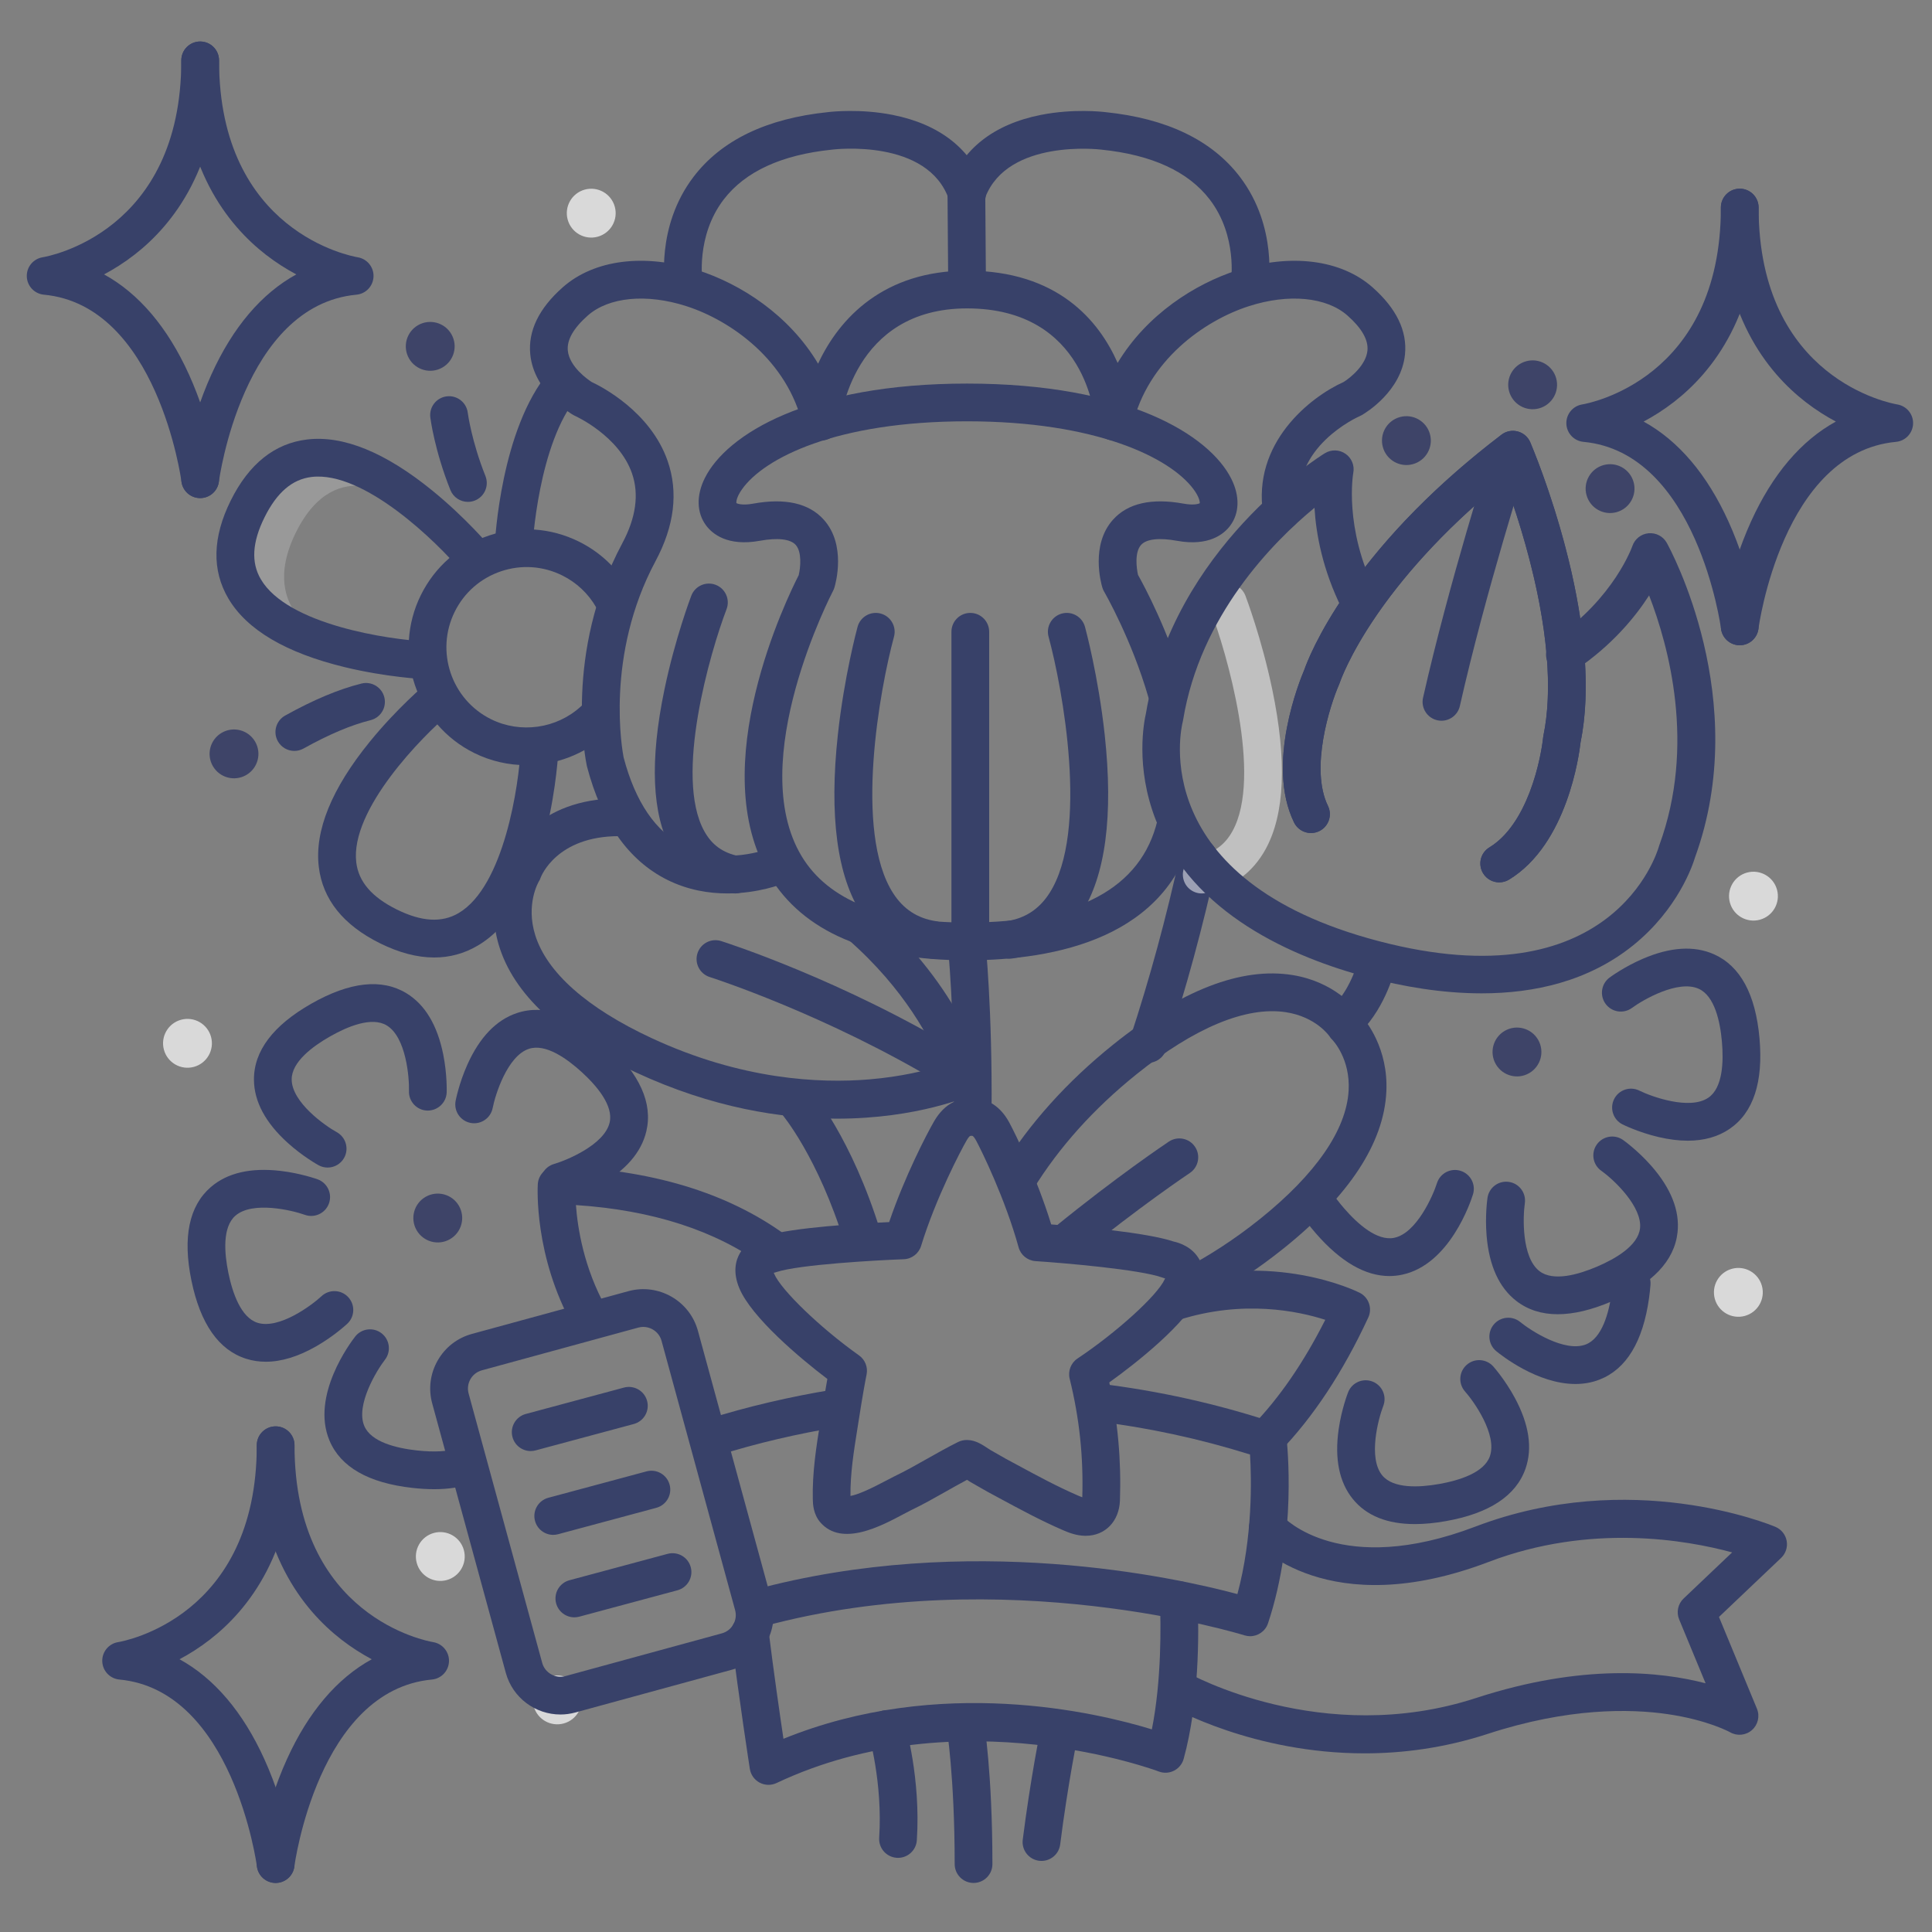 <?xml version="1.0" ?><svg enable-background="new 0 0 512 512" version="1.1" viewBox="0 0 512 512" xml:space="preserve" xmlns="http://www.w3.org/2000/svg" xmlns:xlink="http://www.w3.org/1999/xlink"><rect x="0" y="0" width="512" height="512" fill="#808080" stroke="none"/><g id="Colors"><g><g><path d="M304.246,281.672c-0.52,0-1.048-0.081-1.568-0.253c-2.622-0.865-4.046-3.692-3.181-6.315     c5.162-15.641,9.632-32.08,13.286-48.861c0.588-2.698,3.252-4.407,5.949-3.822c2.698,0.588,4.409,3.251,3.822,5.949     c-3.729,17.121-8.291,33.898-13.562,49.869C308.3,280.34,306.345,281.672,304.246,281.672z" fill="#384169"/></g></g><g><g><g><path d="M417.502,366.771c-10.095,0-19.717-7.657-20.982-8.702c-2.129-1.758-2.431-4.909-0.672-7.039      c1.758-2.129,4.908-2.43,7.039-0.672c2.724,2.23,11.779,8.119,17.381,5.932c4.316-1.689,6.104-8.369,6.844-13.675      c0.14-1.003,0.245-1.98,0.313-2.901c0.206-2.754,2.586-4.806,5.358-4.614c2.754,0.206,4.819,2.604,4.614,5.358      c-0.085,1.131-0.213,2.32-0.382,3.535c-1.614,11.585-6.033,18.858-13.134,21.62      C421.784,366.429,419.632,366.771,417.502,366.771z" fill="#384169"/></g></g><g><g><path d="M374.966,403.898c-7.326,0-12.828-2.205-16.416-6.595c-3.641-4.454-4.915-10.699-3.787-18.56      c0.769-5.354,2.436-9.616,2.507-9.795c1.014-2.568,3.922-3.826,6.486-2.814c2.565,1.013,3.826,3.911,2.818,6.478l0,0      c-1.283,3.289-4.088,13.725-0.273,18.373c2.941,3.583,9.848,3.219,15.12,2.283c5.28-0.938,11.895-2.975,13.415-7.359      c1.986-5.726-4.239-14.511-6.576-17.137c-1.836-2.062-1.652-5.223,0.41-7.059c2.064-1.837,5.225-1.652,7.059,0.41      c0.128,0.144,3.16,3.571,5.724,8.334c3.765,6.992,4.717,13.294,2.832,18.729c-2.497,7.198-9.602,11.884-21.115,13.928      C380.222,403.638,377.485,403.898,374.966,403.898z" fill="#384169"/></g></g></g><g><g><g><path d="M335.523,386.277c-1.253,0-2.507-0.468-3.478-1.409c-1.983-1.921-2.034-5.086-0.112-7.069      c7.118-7.349,13.589-16.763,19.276-28.037c-7.102-2.286-21.686-5.384-38.7,0.005c-2.631,0.838-5.442-0.623-6.276-3.257      c-0.834-2.633,0.624-5.442,3.257-6.276c28.009-8.871,49.912,1.896,50.83,2.358c2.41,1.214,3.422,4.121,2.287,6.569      c-6.699,14.444-14.604,26.42-23.492,35.595C338.135,385.769,336.83,386.277,335.523,386.277z" fill="#384169"/></g></g></g><g><g><g><g><path d="M368.201,338.165c-6.391,0-12.918-3.778-19.451-11.273c-1.785-2.049-3.312-4.079-4.539-6.035       c-1.467-2.34-0.759-5.426,1.58-6.893c2.343-1.468,5.427-0.759,6.893,1.58c0.949,1.515,2.162,3.122,3.605,4.777       c3.52,4.037,8.671,8.653,13.206,7.708c5.888-1.226,10.25-11.111,11.314-14.478c0.831-2.629,3.637-4.092,6.267-3.268       c2.631,0.826,4.098,3.621,3.277,6.254c-0.592,1.897-6.145,18.615-18.787,21.274       C370.449,338.048,369.327,338.165,368.201,338.165z" fill="#384169"/></g></g><g><g><path d="M447.277,302.298c-2.396,0-4.979-0.322-7.74-0.968c-5.268-1.23-9.368-3.262-9.54-3.348       c-2.471-1.233-3.474-4.236-2.24-6.707c1.234-2.473,4.239-3.471,6.707-2.24c3.156,1.56,13.309,5.26,18.27,1.865       c3.825-2.618,4.063-9.528,3.589-14.864c-0.474-5.336-1.926-12.097-6.152-13.999c-5.484-2.469-14.824,2.965-17.663,5.062       c-2.219,1.64-5.349,1.176-6.991-1.04c-1.643-2.215-1.187-5.338,1.024-6.985c0.154-0.115,3.833-2.837,8.801-4.978       c7.292-3.142,13.652-3.542,18.904-1.191c6.953,3.113,11.004,10.599,12.038,22.246c1.035,11.648-1.633,19.729-7.929,24.02       C455.299,301.254,451.59,302.298,447.277,302.298z" fill="#384169"/></g></g><g><g><path d="M412.817,348.285c-4.271,0-7.941-1.175-10.98-3.525c-4.55-3.521-7.197-9.317-7.868-17.23       c-0.457-5.391,0.207-9.918,0.236-10.108c0.409-2.729,2.941-4.616,5.687-4.202c2.729,0.409,4.608,2.951,4.203,5.68       c-0.509,3.497-0.891,14.29,3.871,17.959c3.672,2.829,10.317,0.919,15.245-1.18c4.935-2.103,10.919-5.577,11.414-10.19       c0.598-5.578-6.658-12.66-10.267-15.216c-2.253-1.597-2.785-4.717-1.189-6.971c1.598-2.253,4.717-2.783,6.971-1.189       c0.156,0.111,3.882,2.769,7.453,6.832c5.242,5.965,7.589,11.89,6.976,17.61c-0.812,7.575-6.68,13.74-17.438,18.323       C421.798,347.149,417.017,348.285,412.817,348.285z" fill="#384169"/></g></g></g><g><g><g><path d="M396.409,282.025c-1.788-3.096-0.728-7.054,2.369-8.842c3.095-1.787,7.054-0.727,8.841,2.369       c1.787,3.095,0.727,7.054-2.369,8.842C402.154,286.182,398.197,285.12,396.409,282.025z" fill="#3E4468"/></g></g></g></g><g><g><g><g><path d="M86.822,309.415c-0.813,0-1.638-0.199-2.401-0.618c-0.169-0.093-4.173-2.308-8.184-5.938       c-5.888-5.329-8.895-10.948-8.938-16.7c-0.057-7.619,5.069-14.412,15.234-20.192c10.167-5.779,18.625-6.71,25.144-2.766       c4.922,2.979,8.213,8.437,9.78,16.221c1.068,5.303,0.925,9.877,0.918,10.068c-0.096,2.76-2.425,4.897-5.17,4.824       c-2.757-0.096-4.915-2.405-4.824-5.16l0,0c0.108-3.529-0.742-14.301-5.893-17.404c-3.971-2.393-10.356,0.263-15.012,2.91       c-4.662,2.65-10.212,6.784-10.178,11.425c0.045,6.06,8.853,12.254,11.934,13.946c2.421,1.329,3.306,4.369,1.977,6.789       C90.3,308.478,88.589,309.415,86.822,309.415z" fill="#384169"/></g></g><g><g><path d="M70.443,360.875c-1.809,0-3.55-0.264-5.218-0.792c-7.263-2.301-12.141-9.274-14.496-20.729       c-2.355-11.454-0.626-19.787,5.14-24.767c4.353-3.76,10.557-5.202,18.449-4.29c5.373,0.622,9.679,2.173,9.859,2.238       c2.595,0.944,3.934,3.813,2.99,6.408c-0.943,2.596-3.812,3.93-6.403,2.992c-3.327-1.196-13.828-3.712-18.368,0.228       c-3.502,3.036-2.951,9.929-1.872,15.177c1.079,5.247,3.293,11.798,7.709,13.206c5.727,1.818,14.389-4.635,16.97-7.043       c2.017-1.88,5.179-1.777,7.064,0.235c1.885,2.013,1.787,5.168-0.222,7.057c-0.141,0.132-3.484,3.256-8.176,5.948       C79.077,359.494,74.582,360.875,70.443,360.875z" fill="#384169"/></g></g><g><g><path d="M115.041,394.652c-1.801,0-3.715-0.114-5.754-0.343c-11.622-1.299-19.013-5.519-21.968-12.541       c-5.01-11.908,5.574-25.99,6.798-27.557c1.698-2.177,4.841-2.563,7.018-0.863c2.174,1.697,2.562,4.834,0.87,7.01l0,0       c-2.162,2.792-7.806,12.006-5.463,17.544c1.806,4.269,8.531,5.874,13.855,6.47c4.658,0.52,8.406,0.309,11.134-0.631       c2.614-0.898,5.456,0.491,6.355,3.102c0.897,2.611-0.491,5.457-3.102,6.355C121.961,394.169,118.742,394.652,115.041,394.652z" fill="#384169"/></g></g><g><g><path d="M148.214,318.27c-2.173,0-4.174-1.428-4.803-3.622c-0.762-2.654,0.772-5.423,3.427-6.185       c3.38-0.985,13.361-5.122,14.722-10.979c1.048-4.515-3.45-9.767-7.407-13.378c-3.957-3.61-9.593-7.617-13.999-6.153       c-5.708,1.89-8.915,12.207-9.589,15.673c-0.526,2.707-3.142,4.481-5.854,3.961c-2.708-0.521-4.483-3.131-3.969-5.84       c0.036-0.188,0.905-4.682,3.118-9.617c3.249-7.246,7.663-11.842,13.121-13.66c7.229-2.412,15.274,0.369,23.911,8.25       c8.639,7.882,12.138,15.64,10.4,23.058c-1.312,5.602-5.485,10.417-12.404,14.314c-4.713,2.654-9.107,3.931-9.293,3.983       C149.136,318.207,148.671,318.27,148.214,318.27z" fill="#384169"/></g></g></g><g><g><g><path d="M110.409,326.025c-1.788-3.096-0.728-7.054,2.369-8.842c3.095-1.787,7.054-0.727,8.841,2.369       c1.787,3.095,0.727,7.054-2.369,8.842C116.154,330.182,112.197,329.12,110.409,326.025z" fill="#3E4468"/></g></g></g></g><g><g opacity="0.2"><g><path d="M106.51,133.002c0,0-17.242-13.782-28.073,8.063s9.744,28.906,9.744,28.906s-35.678-8.268-22.347-35.155      S106.51,133.002,106.51,133.002z" fill="#FFFFFF"/></g></g><g><g><path d="M136.117,149.716c-0.082,0-0.163-0.002-0.246-0.006c-2.757-0.134-4.884-2.475-4.752-5.232      c0.06-1.251,1.613-30.804,14.359-45.921c1.778-2.11,4.935-2.38,7.045-0.6c2.111,1.779,2.38,4.934,0.6,7.045      c-10.558,12.522-12.002,39.684-12.016,39.957C140.977,147.633,138.767,149.716,136.117,149.716z" fill="#384169"/></g></g><g><g><path d="M115.072,253.747c-4.502,0-9.312-1.26-14.394-3.78c-9.717-4.817-15.166-11.629-16.195-20.243      c-1.145-9.579,3.41-20.745,13.537-33.188c7.18-8.822,14.571-15.057,14.883-15.317c2.115-1.776,5.271-1.499,7.044,0.616      c1.775,2.115,1.499,5.27-0.616,7.044c-7.496,6.304-26.591,25.722-24.917,39.666c0.614,5.119,4.116,9.196,10.706,12.464      c6.591,3.267,11.957,3.585,16.401,0.977c12.112-7.109,16.009-34.062,16.488-43.849c0.135-2.758,2.466-4.877,5.236-4.751      c2.757,0.134,4.884,2.476,4.752,5.232c-0.02,0.405-0.507,10.063-3.182,21.118c-3.774,15.595-9.904,25.979-18.222,30.867      C123.027,252.699,119.178,253.747,115.072,253.747z" fill="#384169"/></g></g><g><g><path d="M112.732,179.993c-0.081,0-0.162-0.002-0.243-0.006c-0.405-0.02-10.063-0.507-21.118-3.182      c-15.595-3.774-25.979-9.904-30.867-18.222c-4.396-7.479-4.182-16.199,0.636-25.916c4.817-9.718,11.628-15.166,20.243-16.195      c9.58-1.151,20.745,3.411,33.188,13.537c8.822,7.18,15.057,14.571,15.317,14.883c1.775,2.115,1.499,5.27-0.616,7.044      c-2.115,1.776-5.27,1.499-7.044-0.616c-6.304-7.496-25.716-26.591-39.667-24.918c-5.119,0.615-9.195,4.117-12.463,10.707      c-3.268,6.591-3.587,11.955-0.977,16.401c7.109,12.112,34.062,16.009,43.849,16.488c2.757,0.135,4.884,2.479,4.751,5.236      C117.592,177.911,115.383,179.993,112.732,179.993z" fill="#384169"/></g></g><g><g><path d="M139.497,202.774c-4.716,0-9.454-1.055-13.823-3.221c-15.442-7.656-21.776-26.448-14.121-41.891      c3.709-7.481,10.109-13.069,18.021-15.736c7.914-2.669,16.39-2.094,23.87,1.615c5.573,2.763,10.147,7.066,13.229,12.445      c1.372,2.396,0.543,5.451-1.854,6.824c-2.396,1.37-5.451,0.542-6.824-1.854c-2.093-3.653-5.202-6.577-8.993-8.457      c-5.088-2.523-10.855-2.914-16.233-1.099c-5.382,1.813-9.734,5.615-12.257,10.702c-5.206,10.502-0.898,23.283,9.604,28.49      c7.835,3.883,17.42,2.513,23.854-3.407c2.03-1.871,5.193-1.741,7.064,0.291c1.871,2.031,1.74,5.194-0.291,7.064      C154.872,199.948,147.215,202.774,139.497,202.774z" fill="#384169"/></g></g><g><g><path d="M124.002,133.001c-1.984,0-3.862-1.189-4.645-3.144c-4.19-10.478-5.274-18.885-5.318-19.237      c-0.343-2.74,1.601-5.239,4.341-5.581c2.736-0.344,5.235,1.598,5.581,4.334c0.016,0.123,1.009,7.588,4.682,16.77      c1.025,2.564-0.222,5.475-2.785,6.5C125.248,132.886,124.619,133.001,124.002,133.001z" fill="#384169"/></g></g><g><g><path d="M78.005,199.001c-1.758,0-3.462-0.928-4.376-2.573c-1.341-2.413-0.471-5.457,1.943-6.799      c7.544-4.191,14.157-6.965,20.215-8.479c2.677-0.673,5.393,0.959,6.063,3.638c0.67,2.679-0.959,5.394-3.638,6.063      c-5.198,1.3-11.016,3.76-17.785,7.521C79.659,198.798,78.826,199.001,78.005,199.001z" fill="#384169"/></g></g><g><g><g><path d="M108.409,95.025c-1.788-3.096-0.728-7.054,2.369-8.842c3.095-1.787,7.054-0.727,8.841,2.369       c1.787,3.095,0.727,7.054-2.369,8.842C114.154,99.182,110.197,98.12,108.409,95.025z" fill="#3E4468"/></g></g></g><g><g><g><path d="M56.409,203.025c-1.788-3.096-0.728-7.054,2.369-8.842c3.095-1.787,7.054-0.727,8.841,2.369       c1.787,3.095,0.727,7.054-2.369,8.842C62.154,207.182,58.197,206.12,56.409,203.025z" fill="#3E4468"/></g></g></g></g><g><g><g><g><path d="M221.813,296.458c-14.702,0-33.035-2.838-53.344-12.279c-20.202-9.392-32.413-20.753-36.293-33.768       c-3.28-11.002,0.683-19.466,1.829-21.575c1.229-3.016,8.186-17.248,30.023-17.248c0.296,0,0.592,0.002,0.893,0.008       c2.762,0.048,4.961,2.325,4.912,5.087c-0.048,2.73-2.276,4.912-4.997,4.912c-0.03,0-0.06,0-0.09-0.001       c-0.231-0.004-0.461-0.006-0.688-0.006c-16.537,0-20.64,10.601-20.808,11.059c-0.135,0.395-0.239,0.622-0.467,0.972       c-0.117,0.198-3.479,6.029-0.953,14.17c3.078,9.922,13.748,19.37,30.854,27.322c23.76,11.047,44.501,12.047,57.711,10.936       c8.494-0.713,15.065-2.36,19.038-3.598c-2.689-6.673-9.562-20.252-24.714-33.518c-2.077-1.818-2.287-4.978-0.468-7.056       c1.818-2.077,4.977-2.288,7.056-0.468c23.627,20.686,29.094,41.978,29.315,42.874c0.578,2.343-0.6,4.764-2.799,5.756       C256.882,290.462,243.183,296.457,221.813,296.458z" fill="#384169"/></g></g></g><g><g><path d="M252.511,288.251c-0.881,0-1.773-0.233-2.583-0.723c-30.908-18.695-61.534-28.506-61.84-28.603      c-2.633-0.835-4.09-3.646-3.256-6.277c0.836-2.631,3.641-4.089,6.277-3.256c1.295,0.411,32.076,10.273,63.994,29.579      c2.362,1.43,3.119,4.503,1.69,6.866C255.854,287.392,254.203,288.251,252.511,288.251z" fill="#384169"/></g></g></g><g><g><path d="M461.043,171.001c-2.479,0-4.63-1.842-4.953-4.364c-0.066-0.511-6.41-46.725-36.46-49.542     c-2.509-0.235-4.451-2.302-4.53-4.82c-0.08-2.52,1.728-4.704,4.218-5.097c1.481-0.246,36.731-6.612,36.731-52.178     c0-2.762,2.238-5,5-5s5,2.238,5,5c0,28.188-12.187,43.565-22.41,51.502c-2.738,2.126-5.48,3.841-8.063,5.218     c9.176,5.03,16.807,13.972,22.483,26.485c6.167,13.596,7.88,26.614,7.95,27.162c0.35,2.739-1.588,5.243-4.327,5.593     C461.467,170.987,461.254,171.001,461.043,171.001z" fill="#384169"/></g></g><g><g><path d="M461.055,171.001c-0.211,0-0.424-0.014-0.639-0.041c-2.739-0.35-4.677-2.854-4.327-5.593     c0.07-0.548,1.783-13.566,7.95-27.162c5.676-12.514,13.307-21.455,22.483-26.485c-2.584-1.377-5.325-3.092-8.064-5.218     C468.235,98.565,456.049,83.188,456.049,55c0-2.762,2.238-5,5-5s5,2.238,5,5c0,45.565,35.249,51.932,36.75,52.181     c2.479,0.411,4.277,2.6,4.188,5.111c-0.089,2.511-2.019,4.567-4.521,4.803c-30.15,2.826-36.398,49.071-36.458,49.538     C465.687,169.157,463.534,171.001,461.055,171.001z" fill="#384169"/></g></g><g><g><path d="M53.043,132.001c-2.479,0-4.63-1.842-4.953-4.364c-0.066-0.511-6.41-46.725-36.46-49.542     c-2.509-0.235-4.451-2.302-4.53-4.82c-0.08-2.52,1.728-4.704,4.218-5.097C12.799,67.932,48.049,61.565,48.049,16     c0-2.762,2.238-5,5-5s5,2.238,5,5c0,28.188-12.187,43.565-22.41,51.502c-2.738,2.126-5.48,3.841-8.063,5.218     c9.176,5.03,16.807,13.972,22.483,26.485c6.167,13.596,7.88,26.614,7.95,27.162c0.35,2.739-1.588,5.243-4.327,5.593     C53.467,131.987,53.254,132.001,53.043,132.001z" fill="#384169"/></g></g><g><g><path d="M53.055,132.001c-0.211,0-0.424-0.014-0.639-0.041c-2.739-0.35-4.677-2.854-4.327-5.593     c0.07-0.548,1.783-13.566,7.95-27.162C61.715,86.691,69.346,77.75,78.522,72.72c-2.584-1.377-5.325-3.092-8.064-5.218     C60.235,59.565,48.049,44.188,48.049,16c0-2.762,2.238-5,5-5s5,2.238,5,5c0,45.565,35.249,51.932,36.75,52.181     c2.479,0.411,4.277,2.6,4.188,5.111c-0.089,2.511-2.019,4.567-4.521,4.803c-30.15,2.826-36.398,49.071-36.458,49.538     C57.687,130.157,55.534,132.001,53.055,132.001z" fill="#384169"/></g></g><g><g><path d="M73.043,499.001c-2.479,0-4.63-1.842-4.953-4.364c-0.066-0.511-6.41-46.725-36.46-49.542     c-2.509-0.235-4.451-2.302-4.53-4.82c-0.08-2.52,1.728-4.704,4.218-5.097c1.481-0.246,36.731-6.612,36.731-52.178     c0-2.762,2.238-5,5-5s5,2.238,5,5c0,28.188-12.187,43.565-22.41,51.502c-2.738,2.126-5.48,3.841-8.063,5.218     c9.176,5.03,16.807,13.972,22.483,26.485c6.167,13.596,7.88,26.614,7.95,27.162c0.35,2.739-1.588,5.243-4.327,5.593     C73.467,498.987,73.254,499.001,73.043,499.001z" fill="#384169"/></g></g><g><g><path d="M73.055,499.001c-0.211,0-0.424-0.014-0.639-0.041c-2.739-0.35-4.677-2.854-4.327-5.593     c0.07-0.548,1.783-13.566,7.95-27.162c5.676-12.514,13.307-21.455,22.483-26.485c-2.584-1.377-5.325-3.092-8.064-5.218     C80.235,426.565,68.049,411.188,68.049,383c0-2.762,2.238-5,5-5s5,2.238,5,5c0,45.565,35.249,51.932,36.75,52.181     c2.479,0.411,4.277,2.6,4.188,5.111c-0.089,2.511-2.019,4.567-4.521,4.803c-30.15,2.826-36.398,49.071-36.458,49.538     C77.687,497.157,75.534,499.001,73.055,499.001z" fill="#384169"/></g></g><g><g><path d="M257.141,254.488c-2.762,0-5-2.238-5-5v-82.061c0-2.762,2.238-5,5-5s5,2.238,5,5v82.061     C262.141,252.25,259.902,254.488,257.141,254.488z" fill="#384169"/></g></g><g><g><path d="M247.213,254.057c-0.257,0-0.518-0.021-0.779-0.062c-7.727-1.21-13.82-5.185-18.112-11.812     c-6.498-10.036-8.612-26.003-6.284-47.456c1.682-15.498,5.086-28.086,5.229-28.614c0.727-2.665,3.474-4.232,6.139-3.508     c2.663,0.726,4.234,3.474,3.51,6.138c-3.642,13.381-10.774,51.683-0.196,68.011c2.717,4.193,6.4,6.602,11.262,7.363     c2.729,0.427,4.594,2.985,4.166,5.713C251.761,252.295,249.633,254.057,247.213,254.057z" fill="#384169"/></g></g><g><g><path d="M267.584,254.057c-2.421,0-4.548-1.761-4.934-4.228c-0.428-2.728,1.438-5.286,4.166-5.713     c4.863-0.762,8.549-3.172,11.266-7.369c10.59-16.356,3.446-54.635-0.2-68.004c-0.727-2.664,0.845-5.413,3.509-6.14     c2.664-0.726,5.413,0.845,6.14,3.509c0.144,0.528,3.548,13.116,5.229,28.614c2.329,21.453,0.215,37.419-6.284,47.456     c-4.291,6.628-10.385,10.603-18.112,11.812C268.102,254.036,267.841,254.057,267.584,254.057z" fill="#384169"/></g></g><g opacity="0.5"><g><path d="M318.465,236.771c-2.33,0-4.416-1.638-4.896-4.009c-0.548-2.707,1.202-5.345,3.908-5.893     c4.225-0.855,7.133-2.962,9.152-6.63c8.003-14.536-1.561-47.377-5.922-58.805c-0.984-2.58,0.31-5.469,2.89-6.454     c2.575-0.984,5.47,0.309,6.454,2.89c0.174,0.456,4.3,11.34,7.115,24.855c3.922,18.827,3.324,33.071-1.777,42.337     c-3.447,6.261-8.806,10.166-15.928,11.607C319.127,236.739,318.793,236.771,318.465,236.771z" fill="#FFFFFF"/></g></g><g><g><path d="M194.788,236.771c-0.328,0-0.662-0.032-0.997-0.101c-7.121-1.441-12.48-5.347-15.927-11.607     c-5.102-9.266-5.7-23.51-1.778-42.337c2.815-13.516,6.941-24.399,7.115-24.855c0.984-2.58,3.873-3.873,6.453-2.889     c2.579,0.983,3.873,3.872,2.891,6.452c-4.356,11.438-13.912,44.303-5.919,58.811c2.02,3.665,4.927,5.771,9.149,6.625     c2.706,0.548,4.456,3.186,3.908,5.893C199.204,235.134,197.118,236.771,194.788,236.771z" fill="#384169"/></g></g><g><g><g><g><path d="M315.355,346.086c-1.813,0-3.563-0.99-4.45-2.714c-1.263-2.455-0.297-5.47,2.159-6.733       c7.228-3.719,14.261-8.31,20.904-13.645c14.709-11.812,22.81-23.537,23.427-33.907c0.506-8.509-4.152-13.366-4.351-13.569       c-0.303-0.295-0.462-0.483-0.682-0.845c-0.111-0.164-3.62-5.228-11.646-6.438c-10.482-1.579-24.137,4.091-39.473,16.406       c-11.353,9.117-20.591,19.395-27.458,30.547c-1.449,2.35-4.529,3.081-6.88,1.636c-2.352-1.448-3.083-4.528-1.636-6.88       c7.47-12.128,17.466-23.265,29.712-33.1c18.008-14.461,34.038-20.659,47.628-18.435c10.859,1.78,16.469,8.516,17.844,10.396       c1.606,1.759,7.498,9.035,6.942,20.521c-0.656,13.564-9.796,27.516-27.166,41.465c-7.166,5.755-14.767,10.715-22.592,14.74       C316.907,345.907,316.126,346.086,315.355,346.086z" fill="#384169"/></g></g></g><g><g><path d="M282.545,334.177c-1.45,0-2.888-0.627-3.877-1.839c-1.746-2.139-1.427-5.289,0.713-7.035      c16.619-13.563,29.827-22.398,30.382-22.768c2.299-1.53,5.401-0.911,6.934,1.387c1.531,2.297,0.911,5.401-1.386,6.934      c-0.133,0.088-13.386,8.956-29.607,22.195C284.775,333.808,283.656,334.177,282.545,334.177z" fill="#384169"/></g></g></g><g><g><path d="M228.615,333.017c-2.138,0-4.116-1.381-4.777-3.531c-7.04-22.89-16.526-34.105-16.621-34.216     c-1.795-2.091-1.565-5.245,0.519-7.047c2.086-1.8,5.229-1.582,7.038,0.496c0.441,0.508,10.902,12.725,18.623,37.827     c0.812,2.64-0.67,5.438-3.31,6.249C229.598,332.945,229.103,333.017,228.615,333.017z" fill="#384169"/></g></g><g><g><g><path d="M156.249,354.004c-1.754,0-3.455-0.924-4.371-2.563c-10.392-18.616-9.401-36.869-9.354-37.638      c0.166-2.695,2.463-4.751,5.142-4.69c24.696,0.749,45.106,6.898,60.665,18.276c2.229,1.63,2.715,4.759,1.085,6.987      c-1.63,2.229-4.759,2.714-6.987,1.085c-12.806-9.365-29.54-14.771-49.8-16.102c0.432,5.995,2.071,16.619,7.981,27.206      c1.346,2.411,0.482,5.457-1.929,6.804C157.91,353.799,157.073,354.004,156.249,354.004z" fill="#384169"/></g></g></g><g><g><path d="M357,275c-1.279,0-2.56-0.488-3.535-1.465c-1.953-1.952-1.953-5.118,0-7.07     c4.835-4.836,6.638-12.474,6.654-12.55c0.599-2.695,3.267-4.39,5.966-3.796c2.695,0.599,4.395,3.27,3.796,5.966     c-0.095,0.425-2.396,10.501-9.346,17.45C359.56,274.512,358.279,275,357,275z" fill="#384169"/></g></g><g><g><path d="M258,499c-2.762,0-5-2.238-5-5c0-23.207-2.135-36.3-2.156-36.43c-0.453-2.723,1.386-5.299,4.107-5.754     c2.723-0.451,5.298,1.38,5.755,4.102C260.8,456.477,263,469.861,263,494C263,496.762,260.762,499,258,499z" fill="#384169"/></g></g><g><g><path d="M276.006,493.165c-0.208,0-0.418-0.014-0.63-0.04c-2.74-0.345-4.682-2.846-4.337-5.585     c2-15.89,4.753-29.593,4.869-30.168c0.547-2.707,3.183-4.459,5.891-3.912c2.707,0.547,4.458,3.184,3.912,5.891     c-0.028,0.138-2.798,13.932-4.75,29.438C280.643,491.316,278.489,493.165,276.006,493.165z" fill="#384169"/></g></g><g><g><path d="M237.988,492.35c-0.109,0-0.22-0.003-0.331-0.011c-2.755-0.18-4.843-2.56-4.663-5.315     c0.949-14.547-2.736-27.265-2.773-27.392c-0.78-2.649,0.734-5.429,3.383-6.209c2.651-0.786,5.429,0.733,6.209,3.383     c0.173,0.587,4.225,14.568,3.16,30.87C242.8,490.32,240.601,492.35,237.988,492.35z" fill="#384169"/></g></g></g><g id="Lines"><g><g><path d="M256.254,254.488c-25.792,0-43.414-7.544-52.377-22.424c-17.296-28.712,4.897-73.998,7.781-79.624     c0.501-2.059,0.883-6.187-0.795-8.043c-1.407-1.558-4.779-1.941-9.494-1.085c-8.575,1.559-12.595-1.858-14.227-4.034     c-2.535-3.38-2.66-7.977-0.344-12.609c5.771-11.54,27.423-25.017,69.455-25.017c42.397,0,64.241,13.6,70.064,25.246     c2.289,4.578,2.169,9.114-0.329,12.445c-1.61,2.146-5.585,5.521-14.091,3.969c-4.73-0.86-8.104-0.469-9.506,1.098     c-1.771,1.979-1.188,6.264-0.803,7.947c1.59,2.832,8.101,14.89,12.404,29.829c0.765,2.653-0.767,5.424-3.421,6.188     c-2.651,0.764-5.424-0.768-6.188-3.421c-4.486-15.574-11.709-28.046-11.781-28.17c-0.199-0.341-0.357-0.705-0.471-1.083     c-0.341-1.136-3.157-11.29,2.806-17.957c3.919-4.383,10.226-5.821,18.749-4.27c2.617,0.473,3.922,0.078,4.264-0.119     c0.034-0.392-0.16-1.719-1.712-3.784c-6.209-8.267-25.645-17.919-59.985-17.919c-34.615,0-53.755,9.714-59.628,18.031     c-1.519,2.151-1.534,3.422-1.455,3.645c0.144,0.117,1.436,0.685,4.409,0.146c8.52-1.552,14.83-0.114,18.749,4.27     c5.962,6.668,3.146,16.821,2.805,17.957c-0.094,0.312-0.217,0.613-0.369,0.9c-0.235,0.447-23.488,45.157-8.313,70.317     c7.031,11.658,21.769,17.569,43.803,17.569c29.243,0,46.231-9.122,50.491-27.114c0.636-2.687,3.326-4.347,6.018-3.713     c2.687,0.636,4.35,3.33,3.713,6.018C309.664,248.449,279.967,254.488,256.254,254.488z" fill="#384169"/></g></g><g><g><path d="M192.773,236.769c-4.887,0-10.479-0.873-15.978-3.623c-10.214-5.108-17.358-15.203-21.234-30.003     c-0.019-0.072-0.036-0.146-0.052-0.219c-0.259-1.207-6.157-29.9,9.408-58.956c3.627-6.77,4.489-13.006,2.564-18.534     c-3.46-9.938-14.909-15.136-15.024-15.186c-0.177-0.077-0.35-0.164-0.517-0.261c-1.066-0.617-10.441-6.312-11.412-16.077     c-0.617-6.209,2.285-12.193,8.626-17.788c8.335-7.356,21.725-9.038,35.814-4.503c11.264,3.626,24.103,11.781,31.838,24.764     c5.642-12.197,17.527-24.653,39.47-24.653c24.024,0,34.958,13.246,39.907,24.446c7.747-12.862,20.509-20.95,31.712-24.557     c14.094-4.533,27.48-2.852,35.816,4.503c6.341,5.595,9.243,11.579,8.626,17.788c-0.971,9.767-10.347,15.46-11.413,16.077     c-0.167,0.097-0.34,0.184-0.517,0.261c-0.736,0.324-18.343,8.286-15.771,24.421c0.435,2.727-1.424,5.29-4.15,5.725     c-2.729,0.44-5.29-1.423-5.725-4.15c-3.004-18.843,12.462-31.048,21.345-35.027c1.784-1.119,5.919-4.47,6.282-8.325     c0.266-2.817-1.516-5.937-5.294-9.271c-5.581-4.923-15.594-5.875-26.136-2.481c-11.753,3.783-26.886,14.359-30.857,31.717     c-0.557,2.433-2.827,4.074-5.307,3.866c-2.485-0.216-4.432-2.231-4.561-4.724c-0.072-1.219-2.144-30.269-33.959-30.269     c-30.314,0-33.539,29.239-33.661,30.484c-0.24,2.439-2.214,4.353-4.659,4.509c-2.475,0.153-4.646-1.479-5.192-3.867     c-3.973-17.357-19.106-27.934-30.858-31.717c-10.544-3.394-20.556-2.442-26.135,2.481c-3.792,3.346-5.572,6.475-5.292,9.301     c0.43,4.313,5.394,7.718,6.323,8.318c2.428,1.131,15.549,7.766,20.124,20.906c2.882,8.278,1.808,17.209-3.194,26.545     c-13.442,25.093-8.801,50.338-8.463,52.048c3.119,11.819,8.502,19.713,16,23.463c10.752,5.378,22.479,0.711,22.595,0.663     c2.556-1.043,5.475,0.185,6.518,2.742s-0.186,5.476-2.742,6.518C207.231,234.29,201.003,236.769,192.773,236.769z" fill="#384169"/></g></g><g><g><path d="M181.23,80.481c-2.393,0-4.503-1.715-4.918-4.151c-0.111-0.655-2.612-16.201,7.468-29.446     c7.403-9.729,19.4-15.505,35.656-17.17c0.919-0.112,8.547-0.953,17.077,0.729c12.6,2.485,21.072,9.196,24.503,19.406     c0.88,2.618-0.529,5.453-3.146,6.332c-2.615,0.882-5.452-0.528-6.332-3.146c-5.539-16.485-30.646-13.427-30.896-13.395     c-0.046,0.007-0.092,0.012-0.138,0.017c-13.362,1.359-23.016,5.797-28.694,13.188c-7.475,9.731-5.653,21.711-5.635,21.831     c0.438,2.718-1.403,5.289-4.119,5.738C181.778,80.46,181.503,80.481,181.23,80.481z" fill="#384169"/></g></g><g><g><path d="M331.147,80.493c-0.278,0-0.561-0.023-0.844-0.071c-2.717-0.462-4.546-3.033-4.095-5.749     c0.04-0.259,1.796-12.154-5.635-21.828c-5.679-7.391-15.332-11.828-28.694-13.188c-0.046-0.005-0.092-0.01-0.138-0.017     c-0.24-0.029-24.625-2.909-30.629,12.654l0.164,21.806c0.021,2.762-2.201,5.018-4.962,5.038c-0.014,0-0.026,0-0.039,0     c-2.743,0-4.979-2.214-4.999-4.962l-0.171-22.696c-0.004-0.555,0.084-1.105,0.261-1.63c3.43-10.211,11.902-16.922,24.503-19.407     c8.528-1.682,16.156-0.841,17.077-0.729c16.257,1.664,28.253,7.44,35.656,17.17c10.08,13.245,7.579,28.791,7.468,29.446     C335.656,78.769,333.541,80.493,331.147,80.493z" fill="#384169"/></g></g><g><g><path d="M257.778,299.836c-0.015,0-0.028,0-0.043,0c-2.761-0.023-4.98-2.28-4.958-5.042     c0.224-26.732-1.617-44.605-1.636-44.783c-0.288-2.746,1.704-5.206,4.45-5.495c2.761-0.282,5.206,1.704,5.495,4.449     c0.078,0.745,1.919,18.565,1.69,45.913C262.754,297.625,260.52,299.836,257.778,299.836z" fill="#384169"/></g></g><g><g><g><path d="M399.921,103.686c-0.944-3.448,1.085-7.008,4.534-7.952c3.447-0.944,7.008,1.086,7.952,4.534      c0.944,3.447-1.086,7.008-4.534,7.952C404.424,109.164,400.865,107.133,399.921,103.686z" fill="#3E4468"/></g></g><g><g><path d="M366.468,118.475c-0.944-3.448,1.085-7.008,4.534-7.952c3.447-0.944,7.008,1.086,7.952,4.534      c0.944,3.447-1.086,7.008-4.534,7.952C370.97,123.953,367.411,121.923,366.468,118.475z" fill="#3E4468"/></g></g><g><g><path d="M420.441,131.198c-0.944-3.448,1.085-7.008,4.534-7.952c3.447-0.944,7.008,1.086,7.952,4.534      c0.944,3.447-1.086,7.008-4.534,7.952C424.943,136.676,421.384,134.646,420.441,131.198z" fill="#3E4468"/></g></g><g id="XMLID_56_"><g><g><g><path d="M392.651,263.247c-10.61,0.001-20.975-1.846-29.794-4.158c-20.428-5.355-46.82-16.948-56.549-41.76        c-5.548-14.151-3.095-26.257-2.626-28.256c7.263-43.82,45.784-67.957,47.423-68.965c1.689-1.039,3.839-0.979,5.47,0.152        s2.438,3.123,2.055,5.071c-0.022,0.121-2.569,14.446,5.963,31.563c1.232,2.472,0.228,5.474-2.244,6.705        c-2.471,1.235-5.473,0.227-6.705-2.244c-5.178-10.387-6.882-19.888-7.292-26.788c-11.093,9.156-30.303,28.601-34.831,56.308        c-0.025,0.155-0.059,0.309-0.098,0.461c-0.423,1.681-9.789,41.887,51.97,58.078c61.807,16.209,73.746-23.372,74.225-25.065        c0.034-0.122,0.08-0.266,0.123-0.385c9.687-26.45,2.475-52.777-2.712-66.17c-3.72,5.781-9.817,13.178-19.342,19.666        c-0.035,0.024-0.069,0.049-0.099,0.068c-2.218,1.561-5.287,1.067-6.902-1.127c-1.637-2.225-1.16-5.354,1.063-6.991        c0.054-0.039,0.154-0.109,0.228-0.159c0.024-0.017,0.049-0.034,0.073-0.051c15.723-10.708,20.5-24.362,20.547-24.499        c0.636-1.872,2.319-3.205,4.289-3.382c1.979-0.177,3.863,0.812,4.823,2.541c0.935,1.683,22.678,41.628,7.48,83.381        c-0.565,1.896-4.458,13.667-16.38,23.276C420.982,260.052,406.605,263.247,392.651,263.247z M411.869,169.33        c-0.002,0.002-0.003,0.003-0.005,0.004C411.866,169.333,411.867,169.332,411.869,169.33z M411.873,169.328        C411.872,169.328,411.872,169.328,411.873,169.328C411.872,169.328,411.872,169.328,411.873,169.328z" fill="#384169"/></g></g><g><g><path d="M397.311,233.836c-1.689,0-3.337-0.855-4.278-2.405c-1.434-2.359-0.683-5.435,1.678-6.869        c11.924-7.244,14.204-28.859,14.227-29.077c0.017-0.174,0.044-0.353,0.079-0.523c1.248-6.039,1.539-13.175,0.866-21.21        c-1.526-18.36-7.689-37.118-11.152-46.49c-13.8,11.17-25.089,23.033-33.609,35.329c-7.588,10.954-10.021,18.189-10.045,18.262        c-0.052,0.154-0.115,0.322-0.181,0.471c-2.464,5.605-7.807,22.337-2.978,32.245c1.209,2.482,0.178,5.476-2.305,6.686        c-2.484,1.208-5.477,0.177-6.686-2.305c-7.551-15.496,1.61-37.849,2.727-40.452c0.539-1.549,3.472-9.376,11.247-20.601        c10.173-14.68,23.968-28.71,41.002-41.7c1.226-0.936,2.812-1.254,4.304-0.86c1.49,0.393,2.717,1.449,3.324,2.865        c0.49,1.145,12.041,28.339,14.316,55.72c0.744,8.882,0.412,16.896-0.987,23.817c-0.337,3.036-3.454,26.951-18.958,36.371        C399.091,233.601,398.195,233.836,397.311,233.836z" fill="#384169"/></g></g></g></g><g><g><path d="M397.308,233.836c-1.689,0-3.337-0.855-4.278-2.405c-1.434-2.359-0.683-5.436,1.678-6.869      c9.947-6.043,13.646-23.034,14.23-29.071c0.018-0.178,0.044-0.354,0.08-0.529c4.73-22.893-5.437-54.528-10.289-67.694      c-17.465,14.158-28.144,27.299-34.17,36.147c-7.146,10.493-9.463,17.372-9.485,17.44c-0.051,0.153-0.114,0.32-0.18,0.468      c-2.463,5.605-7.803,22.337-2.973,32.246c1.209,2.482,0.178,5.476-2.305,6.686c-2.483,1.207-5.477,0.178-6.686-2.305      c-7.545-15.484,1.591-37.812,2.719-40.445c1.102-3.192,11.718-31.411,52.257-62.309c1.227-0.936,2.814-1.253,4.304-0.858      c1.49,0.392,2.717,1.449,3.323,2.866c0.818,1.908,19.907,47.009,13.328,79.535c-0.337,3.035-3.457,26.951-18.963,36.37      C399.088,233.601,398.191,233.836,397.308,233.836z" fill="#384169"/></g></g></g><g><g><g><path d="M203.656,473c-0.806,0-1.611-0.194-2.343-0.583c-1.393-0.738-2.355-2.091-2.598-3.649      c-0.029-0.185-2.882-18.592-4.944-35.302c-0.339-2.74,1.608-5.236,4.35-5.574c2.744-0.348,5.235,1.608,5.574,4.35      c1.3,10.526,2.917,21.739,3.93,28.557c41.464-16.858,83.025-6.979,97.63-2.497c2.602-13.057,2.388-27.807,2.14-34.064      c-0.109-2.76,2.039-5.085,4.798-5.194c2.745-0.108,5.085,2.038,5.194,4.798c0.373,9.4,0.387,27.392-3.702,42.274      c-0.374,1.361-1.307,2.501-2.567,3.138c-1.261,0.638-2.731,0.71-4.049,0.204c-0.521-0.198-52.948-19.78-101.275,3.064      C205.116,472.841,204.386,473,203.656,473z" fill="#384169"/></g></g><g><g><path d="M361.632,464.657c-29.461,0.002-50.741-12.018-51.925-12.7c-2.392-1.38-3.212-4.438-1.832-6.83      s4.434-3.214,6.83-1.832c0.345,0.198,35.666,19.999,76.5,6.685c28.2-9.197,48.929-6.994,60.794-3.886l-7.006-16.931      c-0.791-1.911-0.323-4.112,1.177-5.537l12.866-12.223c-12.216-3.321-37.599-7.734-64.501,2.516      c-42.568,16.216-61.534-4.739-62.322-5.639c-1.817-2.079-1.605-5.238,0.474-7.056c2.068-1.807,5.205-1.608,7.028,0.442      c0.709,0.774,15.707,16.452,51.26,2.906c41.203-15.696,77.986-0.586,79.532,0.064c1.555,0.655,2.675,2.05,2.979,3.71      c0.303,1.66-0.252,3.361-1.476,4.523l-16.464,15.641l10.06,24.31c0.818,1.979,0.286,4.26-1.323,5.671      c-1.611,1.414-3.941,1.643-5.796,0.572c-0.034-0.02-5.868-3.249-16.619-4.808c-9.952-1.442-26.287-1.708-47.562,5.23      C382.775,463.246,371.722,464.657,361.632,464.657z" fill="#384169"/></g></g><g><g><path d="M331.294,433.612c-0.501,0-1.01-0.075-1.513-0.234c-0.627-0.199-63.602-19.669-127.471-2.37      c-2.665,0.719-5.41-0.854-6.133-3.52c-0.722-2.665,0.854-5.411,3.52-6.133c57.047-15.448,111.805-3.309,128.229,1.091      c4.086-15.198,3.74-30.541,3.343-36.989c-13.355-4.189-27.172-7.163-41.12-8.85c-2.742-0.331-4.695-2.822-4.364-5.563      s2.827-4.692,5.563-4.364c15.703,1.898,31.246,5.361,46.2,10.293c1.85,0.609,3.178,2.239,3.4,4.175      c0.12,1.041,2.852,25.753-4.912,49.045C335.339,432.285,333.39,433.612,331.294,433.612z" fill="#384169"/></g></g><g><g><path d="M188.948,385.869c-2.129,0-4.102-1.369-4.771-3.508c-0.825-2.635,0.643-5.44,3.278-6.265      c10.588-3.314,21.811-5.951,33.354-7.838c2.731-0.451,5.296,1.403,5.741,4.128c0.445,2.726-1.402,5.296-4.128,5.741      c-11.08,1.811-21.84,4.338-31.98,7.512C189.945,385.796,189.442,385.869,188.948,385.869z" fill="#384169"/></g></g></g><g><g><g><path d="M287.722,407c-0.044,0-0.089,0-0.133,0c-2.35-0.031-4.347-0.817-6.034-1.553      c-5.851-2.545-11.381-5.536-16.729-8.428l-2.984-1.61c-0.727-0.391-1.49-0.836-2.253-1.281      c-0.653-0.382-1.305-0.765-1.925-1.098c-0.464-0.249-0.911-0.547-1.385-0.862c-1.884,0.994-3.735,2.042-5.665,3.134      c-2.956,1.673-6.013,3.402-9.263,4.96c-0.466,0.223-1.081,0.554-1.805,0.939c-6.138,3.275-16.409,8.754-22.103,2.296      c-1.944-2.209-2.012-4.95-2.04-6.121c-0.175-7.08,0.921-13.938,1.98-20.569l0.399-2.515c0.606-3.888,1.096-6.765,1.474-8.861      c-7.149-5.406-20.092-16.294-23.326-24.033c-1.819-4.355-0.917-7.462,0.16-9.302c1.961-3.349,5.47-4.343,6.984-4.624      c7.211-2.193,24.816-3.239,32.562-3.605c4.137-12.155,10.023-23.471,11.918-26.729c1.399-2.405,3.135-4.121,5.16-5.1      c2.424-1.169,5.462-1.362,8.128-0.519c0.818,0.259,1.621,0.642,2.382,1.138c1.667,1.086,3.083,2.689,4.212,4.766      c1.799,3.309,7.358,14.784,11.146,27.06c7.732,0.588,25.301,2.138,32.445,4.536c1.506,0.324,4.984,1.419,6.85,4.823      c1.023,1.87,1.837,5.001-0.106,9.302c-3.423,7.572-16.458,17.96-23.801,23.208c2.267,10.325,3.192,20.59,2.827,31.267      C296.609,403.161,292.885,407,287.722,407z M225.439,397.768L225.439,397.768L225.439,397.768z M256.149,381.616      c0.024,0,0.049,0,0.073,0.001l0.133,0.002c2.17,0.029,3.988,1.241,5.448,2.214c0.234,0.156,0.445,0.303,0.617,0.401      c0.7,0.377,1.457,0.817,2.213,1.26c0.657,0.385,1.314,0.77,1.939,1.105l3.009,1.623c5.401,2.921,10.503,5.68,15.964,8.056      c0.328,0.144,0.816,0.356,1.274,0.514c0.324-10.728-0.771-21.009-3.343-31.413c-0.507-2.047,0.326-4.19,2.08-5.36      c10.38-6.921,21.176-16.73,23.102-20.993c0.041-0.089,0.075-0.171,0.105-0.246c-0.256-0.041-0.42-0.104-0.729-0.215      c-5.979-2.157-26.281-3.873-33.6-4.353c-2.124-0.139-3.927-1.606-4.493-3.658c-3.538-12.812-9.806-25.624-11.291-28.354      c-0.458-0.844-0.793-1.104-0.885-1.164c-0.193-0.061-0.574-0.04-0.712,0.013l0,0c0.006,0-0.336,0.225-0.855,1.117      c-1.562,2.687-8.195,15.32-12.098,28.018c-0.625,2.034-2.47,3.45-4.596,3.528c-7.329,0.269-27.672,1.402-33.712,3.389      c-0.312,0.103-0.479,0.16-0.734,0.193c0.028,0.076,0.061,0.159,0.098,0.249c1.804,4.316,12.314,14.432,22.491,21.646      c1.614,1.145,2.401,3.132,2.009,5.07c-0.373,1.846-1.022,5.352-1.993,11.575l-0.405,2.551      c-0.995,6.228-1.938,12.123-1.871,18.052c1.784-0.299,4.952-1.658,9.452-4.059c0.876-0.467,1.625-0.863,2.188-1.134      c2.944-1.411,5.721-2.982,8.66-4.646c2.639-1.493,5.367-3.037,8.238-4.462C254.618,381.794,255.379,381.616,256.149,381.616z" fill="#384169"/></g></g></g><g><g><path d="M382.005,191.001c-0.365,0-0.735-0.04-1.106-0.124c-2.693-0.608-4.384-3.284-3.775-5.979     c6.968-30.859,17.821-64.752,17.93-65.091c0.845-2.628,3.658-4.078,6.29-3.231c2.629,0.845,4.075,3.661,3.231,6.29     c-0.107,0.334-10.829,33.818-17.697,64.235C386.353,189.424,384.29,191.001,382.005,191.001z" fill="#384169"/></g></g><g opacity="0.7"><g><g><path d="M458.441,239.198c-0.944-3.448,1.085-7.008,4.534-7.952c3.447-0.944,7.008,1.086,7.952,4.534      c0.944,3.447-1.086,7.008-4.534,7.952C462.943,244.676,459.384,242.646,458.441,239.198z" fill="#FFFFFF"/></g></g></g><g opacity="0.7"><g><g><path d="M454.441,344.198c-0.944-3.448,1.085-7.008,4.534-7.952c3.447-0.944,7.008,1.086,7.952,4.534      c0.944,3.447-1.086,7.008-4.534,7.952C458.943,349.676,455.384,347.646,454.441,344.198z" fill="#FFFFFF"/></g></g></g><g opacity="0.7"><g><g><path d="M141.441,452.198c-0.944-3.448,1.085-7.008,4.534-7.952c3.447-0.944,7.008,1.086,7.952,4.534      c0.944,3.447-1.086,7.008-4.534,7.952C145.943,457.676,142.384,455.646,141.441,452.198z" fill="#FFFFFF"/></g></g></g><g opacity="0.7"><g><g><path d="M150.441,58.198c-0.944-3.448,1.085-7.008,4.534-7.952c3.447-0.944,7.008,1.086,7.952,4.534      c0.944,3.447-1.086,7.008-4.534,7.952C154.943,63.676,151.384,61.646,150.441,58.198z" fill="#FFFFFF"/></g></g></g><g opacity="0.7"><g><g><path d="M43.441,278.198c-0.944-3.448,1.085-7.008,4.534-7.952c3.447-0.944,7.008,1.086,7.952,4.534      c0.944,3.447-1.086,7.008-4.534,7.952C47.943,283.676,44.384,281.646,43.441,278.198z" fill="#FFFFFF"/></g></g></g><g opacity="0.7"><g><g><path d="M110.441,414.198c-0.944-3.448,1.085-7.008,4.534-7.952c3.447-0.944,7.008,1.086,7.952,4.534      c0.944,3.447-1.086,7.008-4.534,7.952C114.943,419.676,111.384,417.646,110.441,414.198z" fill="#FFFFFF"/></g></g></g><g><g><path d="M148.515,454.36c-6.595,0-12.654-4.389-14.474-11.05l-19.501-71.384     c-1.053-3.854-0.537-7.896,1.453-11.383c1.99-3.487,5.209-5.987,9.063-7.04l41.48-11.332c7.977-2.181,16.243,2.538,18.422,10.518     l19.501,71.384c1.053,3.854,0.537,7.896-1.453,11.383c-1.99,3.487-5.209,5.987-9.063,7.04l-41.48,11.332     C151.146,454.188,149.819,454.36,148.515,454.36z M170.477,351.643c-0.437,0-0.874,0.059-1.305,0.176l-41.48,11.332     c-2.659,0.727-4.231,3.481-3.505,6.142l19.501,71.384c0.349,1.277,1.184,2.349,2.351,3.015c1.166,0.666,2.512,0.839,3.79,0.491     l41.48-11.332l0,0c2.659-0.727,4.231-3.481,3.505-6.142l-19.501-71.384c-0.349-1.277-1.184-2.349-2.351-3.015     C172.188,351.868,171.336,351.643,170.477,351.643z" fill="#384169"/></g></g><g><g><path d="M140.638,384.543c-2.206,0-4.226-1.471-4.825-3.703c-0.718-2.667,0.863-5.409,3.53-6.126l26.017-6.993     c2.665-0.716,5.409,0.863,6.126,3.53c0.718,2.667-0.863,5.409-3.53,6.126l-26.017,6.993     C141.504,384.487,141.067,384.543,140.638,384.543z" fill="#384169"/></g></g><g><g><path d="M146.608,406.755c-2.206,0-4.226-1.471-4.825-3.703c-0.718-2.667,0.863-5.409,3.53-6.126l26.017-6.994     c2.667-0.721,5.409,0.862,6.126,3.53c0.718,2.667-0.863,5.409-3.53,6.126l-26.017,6.994     C147.475,406.699,147.038,406.755,146.608,406.755z" fill="#384169"/></g></g><g><g><path d="M152.206,428.609c-2.206,0-4.226-1.471-4.825-3.703c-0.718-2.667,0.863-5.41,3.53-6.127l26.018-6.993     c2.666-0.71,5.41,0.864,6.126,3.531c0.718,2.667-0.863,5.41-3.53,6.127l-26.018,6.993     C153.072,428.554,152.636,428.609,152.206,428.609z" fill="#384169"/></g></g></g></svg>